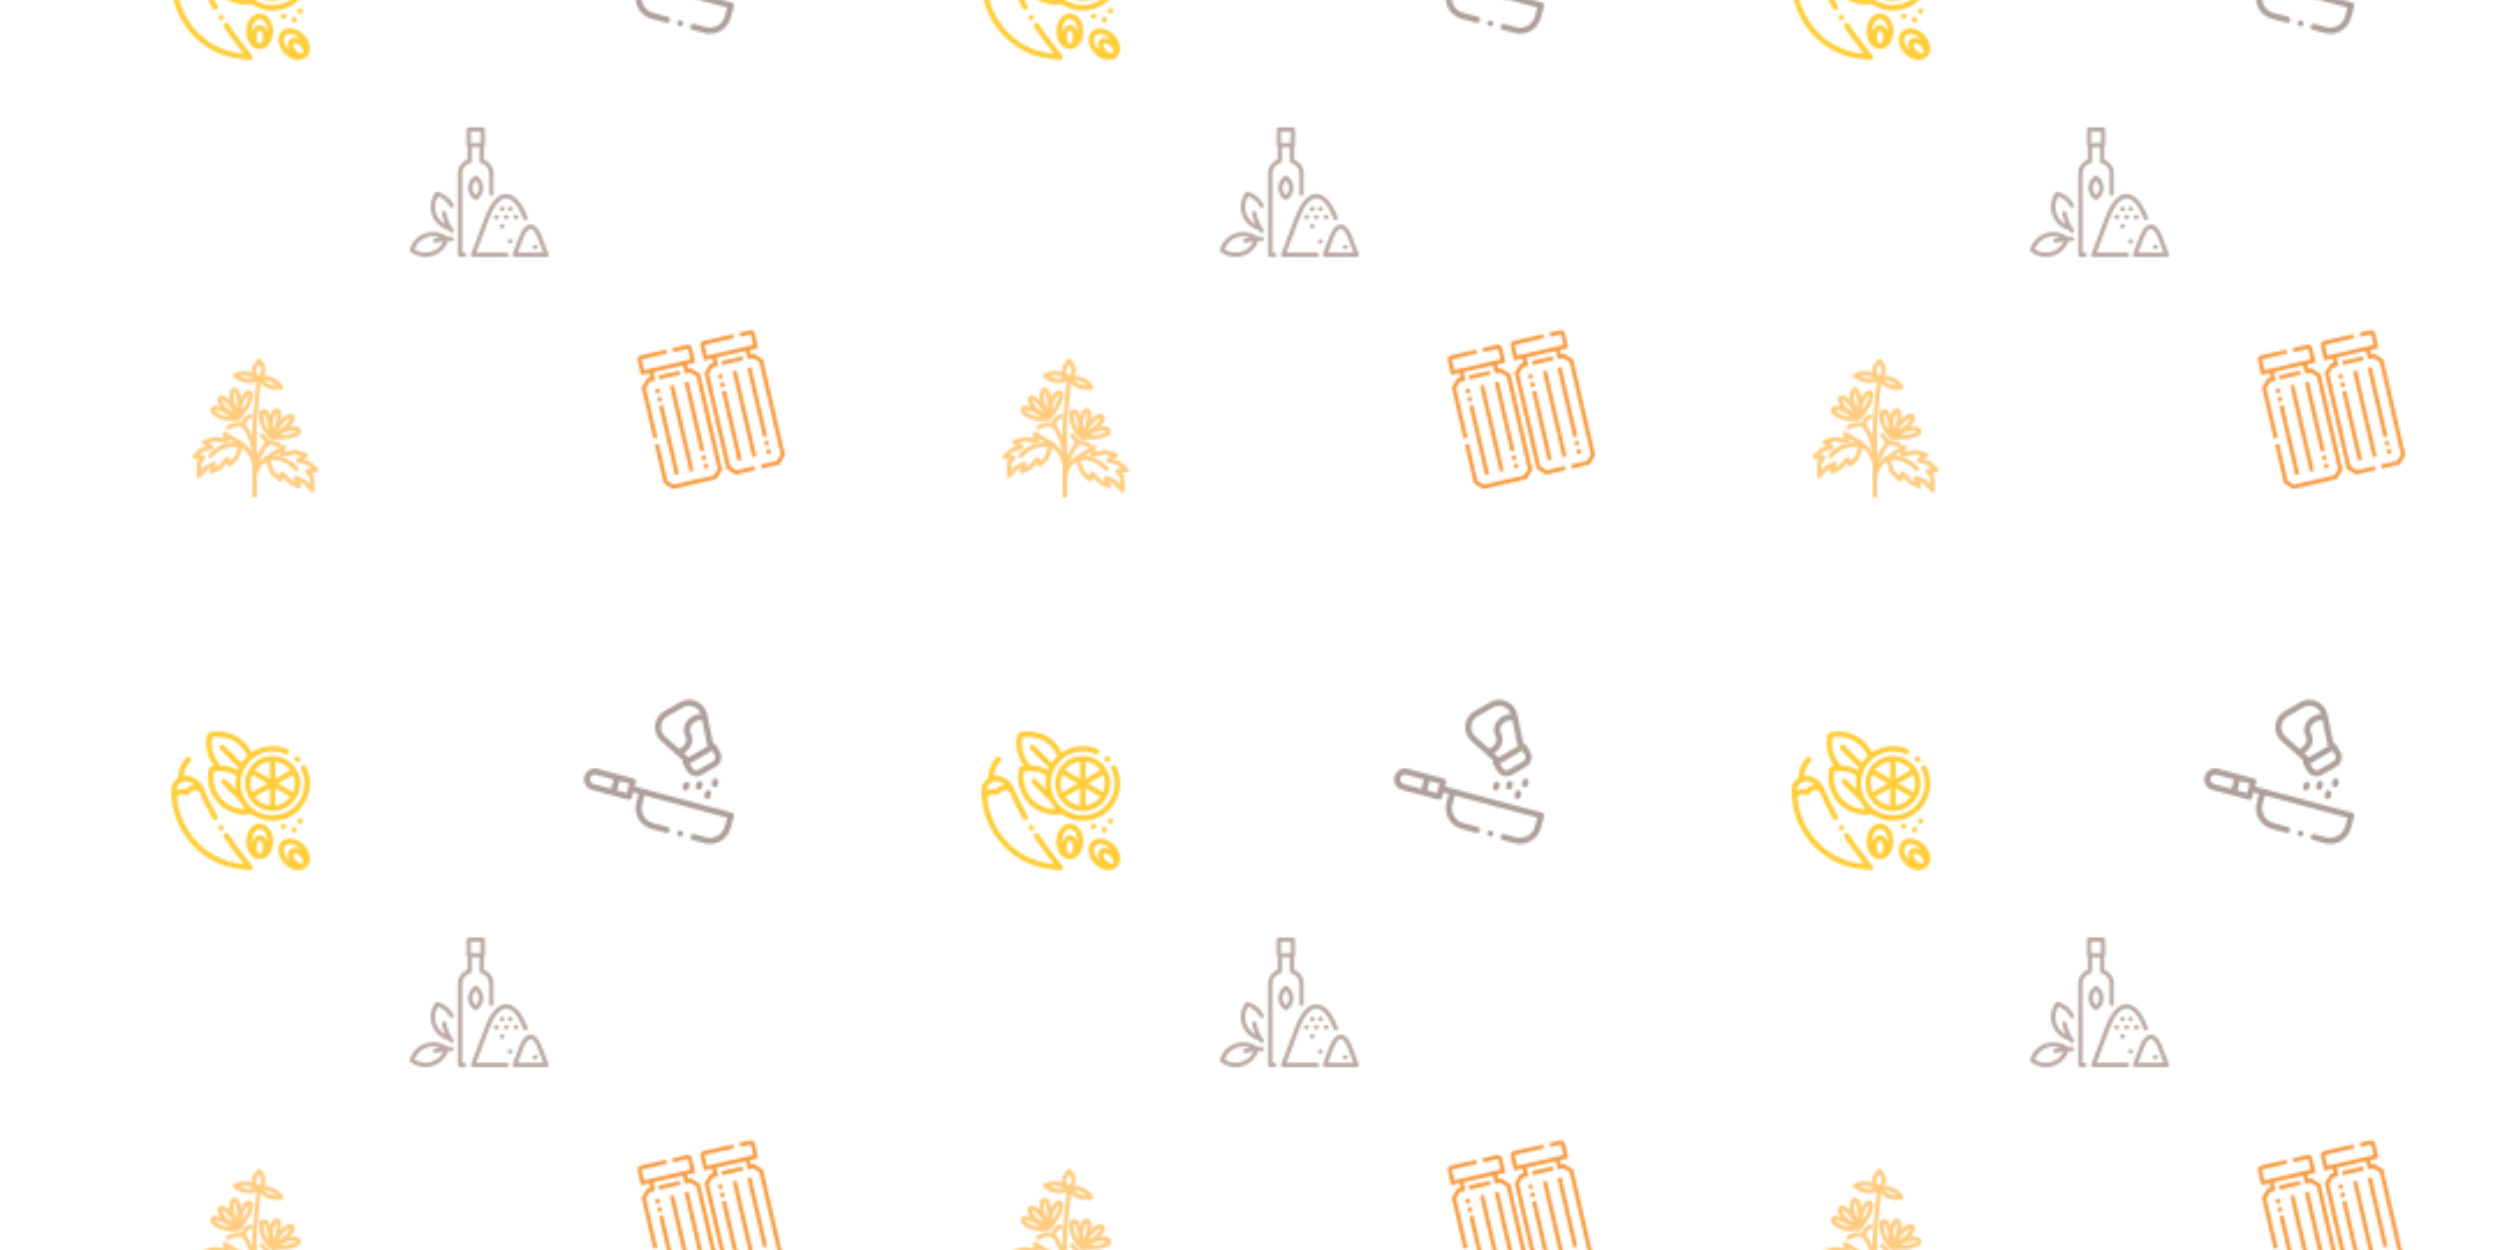 <svg x="0" y="0" width="1080" height="540" viewBox="0 0 1080 540" xmlns="http://www.w3.org/2000/svg" xmlns:xlink="http://www.w3.org/1999/xlink" xmlns:fi="http://pattern.flaticon.com/"><rect x="0px" y="0px" width="100%" height="100%" opacity="1" fill="#ffffff"/><defs><g transform="matrix(0.117 0 0 0.117 74 316)" id="L1_3"><path d="M497.404,130.211c-2.469-4.938-8.474-6.94-13.415-4.471c-4.938,2.47-6.941,8.476-4.471,13.415    c22.739,45.478,13.841,100.209-22.141,136.19c-46.002,46.002-120.853,46.002-166.855,0s-46.002-120.853,0-166.854    c34.296-34.296,85.27-44.139,129.862-25.073c5.078,2.172,10.953-0.186,13.124-5.263c2.171-5.077-0.186-10.954-5.263-13.124    c-25.051-10.711-52.503-13.756-79.391-8.805c-18.785,3.458-36.412,10.698-52.031,21.253    c-6.679-13.704-15.561-26.148-26.474-37.061c-17.01-17.01-38.205-29.313-61.294-35.58c-22.382-6.076-46.136-6.415-68.697-0.984    c-3.651,0.879-6.501,3.729-7.38,7.38c-5.432,22.56-5.091,46.314,0.984,68.697c4.659,17.15,12.652,33.252,23.424,47.374    c-3.655,0.57-7.293,1.281-10.904,2.15c-3.651,0.879-6.501,3.729-7.38,7.38c-5.432,22.56-5.091,46.314,0.984,68.697    c6.268,23.089,18.572,44.284,35.58,61.294c26.076,26.075,61.355,40.405,97.671,40.402c7.352,0,14.753-0.596,22.122-1.793    c22.891,15.899,50.031,24.465,78.491,24.465c36.856,0,71.506-14.352,97.568-40.414C513.594,247.408,523.997,183.4,497.404,130.211    z M151.122,21.993c38.385-7.192,77.272,4.748,105.089,32.565c10.386,10.385,18.614,22.382,24.488,35.672    c-1.462,1.343-2.905,2.71-4.315,4.12c-6.634,6.634-12.447,13.784-17.446,21.318l-63.595-63.595    c-3.904-3.904-10.236-3.904-14.141,0c-3.904,3.904-3.904,10.236,0,14.141l67.592,67.592c-1.327,2.865-2.545,5.769-3.664,8.701    c-19.257-10.516-40.902-16.225-62.777-16.8C155.498,97.993,144.046,59.756,151.122,21.993z M189.808,252.684    c-27.815-27.814-39.756-66.697-32.566-105.081c28.081-5.193,57.553,0.008,82.01,14.575c-3.733,17.04-4.209,34.653-1.442,51.842    l-36.344-36.344c-3.904-3.904-10.236-3.904-14.141,0c-3.904,3.904-3.904,10.236,0,14.141l64.314,64.314    c0.106,0.106,0.221,0.198,0.33,0.298c5.811,11.003,13.211,21.377,22.201,30.784C242.817,287.437,212.301,275.18,189.808,252.684z" fill="#ffc108"/><path d="M298.391,495.738l-34.782-43.999c-18.382-23.254-36.014-47.563-52.406-72.251c-3.056-4.602-9.26-5.853-13.861-2.8    c-4.6,3.056-5.853,9.261-2.799,13.86c16.697,25.146,34.655,49.905,53.378,73.591l19.826,25.082l-13.139-1.528    c-63.968-7.442-122.661-38.135-165.268-86.424l-1.765-2c-38.996-44.195-62.297-99.518-66.771-157.618l5.03-4.228    c4.775-4.013,11.053-5.812,17.23-4.927l13.855,1.979c4.215,0.603,8.352-1.532,10.303-5.319    c4.584-8.898,14.603-13.567,24.366-11.355l10.377,2.352c15.09,34.764,32.123,69.08,50.711,102.064    c2.712,4.81,8.81,6.511,13.62,3.802c4.811-2.712,6.513-8.81,3.802-13.62c-19.073-33.842-36.502-69.109-51.802-104.817    c-11.363-26.523-37.351-43.661-66.206-43.661c-2.135,0-4.235,0.144-6.304,0.395c1.294-20.319,9.804-39.247,24.33-53.774    c3.904-3.904,3.904-10.236,0-14.14s-10.236-3.904-14.14,0c-19.591,19.591-30.381,45.64-30.381,73.346v1.44    C10.293,180.266,0.006,196.944,0,215.987v4.977c-0.002,5.465,0.17,10.914,0.477,16.343c0.001,0.362,0.021,0.724,0.062,1.085    C4.404,302.559,29.629,363.82,72.581,412.5l1.765,2c45.878,51.994,109.076,85.042,177.951,93.055l37.094,4.315    c0.388,0.046,0.774,0.067,1.159,0.067c3.592,0,6.949-1.939,8.729-5.127C301.249,503.279,300.899,498.909,298.391,495.738z     M19.998,215.994c0.006-17.688,14.402-32.078,32.093-32.078c13.129,0,25.434,4.915,34.796,13.339    c-13.09-0.052-25.538,6.051-33.509,16.514l-7.485-1.069c-8.968-1.281-18.047,0.4-25.896,4.643V215.994z" fill="#ffc108"/><path d="M192.316,350.019l-0.167-0.271c-2.886-4.709-9.043-6.185-13.749-3.299c-4.708,2.887-6.186,9.042-3.3,13.75l0.167,0.271    c1.887,3.079,5.17,4.774,8.534,4.774c1.782,0,3.586-0.476,5.215-1.475C193.725,360.883,195.203,354.727,192.316,350.019z" fill="#ffc108"/><path d="M473.03,95.885c-0.5-0.516-1.003-1.027-1.512-1.536c-3.904-3.904-10.236-3.904-14.141,0    c-3.904,3.904-3.904,10.236,0,14.141c0.437,0.435,0.868,0.873,1.295,1.313c1.961,2.023,4.568,3.04,7.18,3.04    c2.507,0,5.016-0.937,6.958-2.82C476.776,106.179,476.874,99.849,473.03,95.885z" fill="#ffc108"/><path d="M373.951,89.931c-56.236,0-101.986,45.751-101.986,101.986s45.751,101.986,101.986,101.986    s101.986-45.751,101.986-101.986S430.187,89.931,373.951,89.931z M298.481,223.945c-4.194-9.845-6.519-20.669-6.519-32.028    c0-11.359,2.325-22.183,6.518-32.027l55.474,32.028L298.481,223.945z M363.953,273.274c-22.585-2.76-42.363-14.72-55.443-32.03    l55.443-32.01V273.274z M363.953,174.598l-55.443-32.01c13.079-17.309,32.858-29.269,55.443-32.03V174.598z M383.949,110.56    c22.585,2.76,42.363,14.72,55.443,32.03l-55.443,32.01V110.56z M383.95,273.274v-64.039l55.443,32.01    C426.312,258.554,406.534,270.514,383.95,273.274z M393.949,191.918l55.474-32.028c4.192,9.844,6.518,20.668,6.518,32.027    c0,11.358-2.325,22.183-6.519,32.028L393.949,191.918z" fill="#ffc108"/><path d="M362.467,360.996c-9.419-13.229-22.271-20.514-36.189-20.514s-26.77,7.285-36.189,20.514    c-8.687,12.199-13.47,28.247-13.47,45.186s4.784,32.987,13.47,45.185c9.419,13.228,22.271,20.514,36.189,20.514    c13.918,0,26.77-7.285,36.189-20.514c8.687-12.198,13.47-28.246,13.47-45.185S371.153,373.196,362.467,360.996z M326.278,451.884    c-4.631,0-11.634-9.837-11.634-24.664c0-14.826,7.003-24.663,11.634-24.663s11.634,9.837,11.634,24.663    C337.912,442.048,330.909,451.884,326.278,451.884z M355.78,410.835c-4.538-16.704-15.883-28.274-29.501-28.274    c-13.618,0-24.963,11.569-29.501,28.274c-0.106-1.533-0.161-3.085-0.161-4.652c-0.001-24.774,13.582-45.703,29.661-45.703    c16.079,0,29.663,20.93,29.663,45.703C355.941,407.75,355.886,409.302,355.78,410.835z" fill="#ffc108"/><path d="M511.125,459.974c-2.484-14.768-10.449-29.498-22.427-41.477c-11.977-11.977-26.707-19.942-41.477-22.427    c-16.015-2.691-30.254,1.244-40.095,11.086c-9.842,9.842-13.779,24.081-11.086,40.096c2.485,14.769,10.449,29.498,22.427,41.475    c11.978,11.977,26.707,19.942,41.477,22.427c3.291,0.554,6.504,0.827,9.623,0.827c12.056-0.001,22.654-4.092,30.473-11.911    C509.882,490.227,513.819,475.988,511.125,459.974z M436.021,477.778c-1.162-1.016-2.301-2.08-3.412-3.19    c-9.064-9.065-15.047-19.949-16.848-30.653c-1.591-9.458,0.364-17.498,5.505-22.638c3.974-3.976,9.68-6.045,16.436-6.045    c1.982,0,4.056,0.179,6.202,0.54c10.704,1.8,21.59,7.783,30.653,16.847c1.109,1.109,2.167,2.245,3.176,3.404    c-15.02-8.601-31.223-8.76-40.853,0.868C427.249,446.543,427.411,462.753,436.021,477.778z M485.901,485.93    c-3.276,3.277-15.185,1.271-25.668-9.213c-10.484-10.484-12.488-22.392-9.213-25.667c0.936-0.936,2.574-1.44,4.682-1.44    c5.276,0,13.495,3.163,20.985,10.653c5.165,5.164,8.875,11.359,10.18,16.996C487.774,481.176,487.412,484.418,485.901,485.93z" fill="#ffc108"/><path d="M483.006,323.893c-1.86-1.86-4.439-2.93-7.069-2.93c-2.63,0-5.208,1.07-7.069,2.93c-1.86,1.86-2.93,4.439-2.93,7.069    s1.07,5.209,2.93,7.068c1.86,1.86,4.439,2.931,7.069,2.931c2.63,0,5.209-1.07,7.069-2.931c1.86-1.859,2.93-4.438,2.93-7.068    S484.866,325.753,483.006,323.893z" fill="#ffc108"/><path d="M421.014,343.412c-1.86-1.86-4.439-2.931-7.069-2.931c-2.63,0-5.208,1.07-7.069,2.931c-1.86,1.859-2.93,4.438-2.93,7.068    c0,2.63,1.07,5.209,2.93,7.069c1.86,1.86,4.439,2.93,7.069,2.93c2.63,0,5.209-1.069,7.069-2.93c1.86-1.861,2.93-4.439,2.93-7.069    C423.944,347.85,422.874,345.271,421.014,343.412z" fill="#ffc108"/><path d="M460.649,355.879c-1.86-1.86-4.439-2.93-7.069-2.93c-2.63,0.001-5.209,1.07-7.069,2.93s-2.93,4.429-2.93,7.069    c0,2.63,1.07,5.209,2.93,7.068c1.86,1.86,4.439,2.931,7.069,2.931s5.209-1.07,7.069-2.931c1.87-1.859,2.93-4.438,2.93-7.068    C463.578,360.308,462.519,357.739,460.649,355.879z" fill="#ffc108"/></g><path d="M208.776,248.205c1.18,0.793,2.542,1.189,3.903,1.189s2.723-0.396,3.903-1.189  c12.754-8.566,20.369-22.845,20.369-38.195c0-15.35-7.614-29.628-20.369-38.194c-2.36-1.586-5.445-1.586-7.806,0  c-12.755,8.567-20.371,22.846-20.371,38.194C188.406,225.359,196.021,239.637,208.776,248.205z M212.679,186.52  c6.503,6.01,10.271,14.485,10.271,23.489c0,9.005-3.768,17.48-10.271,23.49c-6.504-6.011-10.273-14.486-10.273-23.49  C202.406,201.006,206.175,192.531,212.679,186.52z M319.596,425.962c0,3.866-3.134,7-7,7H204.293c-2.299,0-4.452-1.129-5.759-3.021  c-1.307-1.893-1.602-4.306-0.788-6.456l45.644-120.68c17.797-47.064,41.806-72.985,67.604-72.985  c25.799,0,49.809,25.92,67.606,72.986l1.007,2.669c1.365,3.617-0.46,7.655-4.077,9.021c-3.619,1.367-7.656-0.461-9.021-4.077  l-1.006-2.665c-15.364-40.629-35.232-63.934-54.509-63.934c-19.277,0-39.146,23.305-54.51,63.938l-42.06,111.204h98.171  C316.462,418.962,319.596,422.096,319.596,425.962z M72.203,298.187c-8.958-24.379-5.195-51.503,10.064-72.557  c1.668-2.303,4.563-3.366,7.328-2.693c22.761,5.556,41.611,20.808,51.717,41.847c1.674,3.485,0.206,7.667-3.279,9.341  s-7.667,0.205-9.34-3.278c-7.587-15.795-21.193-27.612-37.773-32.99c-10.242,16.621-12.365,37.024-5.576,55.502  c5.385,14.653,15.827,26.6,29.181,33.927c-4.997-10.812-8.631-22.229-10.865-34.162c-0.019-0.099-0.035-0.198-0.049-0.298  c-0.547-3.827,2.112-7.377,5.939-7.923c3.755-0.539,7.229,2.003,7.882,5.705c3.662,19.512,11.47,37.5,23.209,53.464  c2.291,3.114,1.623,7.495-1.492,9.786c-1.249,0.918-2.702,1.36-4.141,1.36c-2.151,0-4.273-0.987-5.646-2.854  c-1.402-1.906-2.753-3.839-4.054-5.797C100.76,340.046,80.978,322.063,72.203,298.187z M175.834,418.962h-6.679V163.531  c0-15.444,10.484-28.886,25.496-32.687c3.106-0.787,5.282-3.582,5.282-6.786V79.299h25.491v44.759c0,3.204,2.176,6,5.283,6.786  c15.011,3.799,25.494,17.24,25.494,32.687v65.395c0,3.866,3.134,7,7,7s7-3.134,7-7v-65.395c0-20-12.409-37.623-30.777-44.595V77.867  c1.675-1.279,2.756-3.297,2.756-5.567V21.776c0-3.866-3.134-7-7-7h-45.005c-3.866,0-7,3.134-7,7v50.523  c0,2.271,1.082,4.289,2.757,5.568v41.069c-18.368,6.973-30.778,24.596-30.778,44.594v262.432c0,3.866,3.134,7,7,7h13.679  c3.866,0,7-3.134,7-7S179.7,418.962,175.834,418.962z M197.176,28.776h31.005v36.523h-31.005V28.776z M343.602,297.232  c3.866,0,7,3.134,7,7s-3.134,7-7,7h-2.101c-3.866,0-7-3.134-7-7s3.134-7,7-7H343.602z M135.672,368.33  c-4.753-0.457-9.503-0.641-14.236-0.67c-20.201-14.955-46.295-19.271-70.276-11.515C26.448,364.136,7.424,383.832,0.27,408.83  c-0.782,2.734,0.167,5.67,2.402,7.428c13.943,10.966,30.914,16.697,48.139,16.697c8.026,0,16.111-1.246,23.965-3.786  c22.971-7.43,41.027-24.975,49.201-47.489c3.446,0.059,6.899,0.254,10.354,0.586c3.846,0.36,7.268-2.45,7.638-6.298  S139.52,368.7,135.672,368.33z M70.469,415.848c-18.727,6.057-39.03,3.134-55.238-7.755c6.761-18.314,21.507-32.57,40.237-38.628  c13.463-4.356,27.74-4.07,40.724,0.481c-5.565,1.005-11.091,2.339-16.564,4.002c-0.06,0.018-0.119,0.037-0.178,0.057l-0.006,0.002  c-3.668,1.223-5.647,5.186-4.424,8.854c1.204,3.612,5.071,5.589,8.693,4.479c8.17-2.481,16.472-4.153,24.847-5.008  C101.101,398.171,87.416,410.367,70.469,415.848z M332.153,382.669c0,3.866-3.134,7-7,7h-2.102c-3.866,0-7-3.134-7-7s3.134-7,7-7  h2.102C329.019,375.669,332.153,378.803,332.153,382.669z M412.504,400.702c0,3.866-3.134,7-7,7h-2.101c-3.866,0-7-3.134-7-7  s3.134-7,7-7h2.101C409.37,393.702,412.504,396.835,412.504,400.702z M287.487,304.232c0,3.866-3.134,7-7,7h-2.102  c-3.866,0-7-3.134-7-7s3.134-7,7-7h2.102C284.353,297.232,287.487,300.366,287.487,304.232z M447.286,423.486l-21.888-57.873  c-11.675-30.874-25.928-37.355-35.828-37.355c-9.901,0-24.154,6.481-35.829,37.354l-21.888,57.874  c-0.813,2.151-0.519,4.563,0.788,6.456c1.307,1.892,3.46,3.021,5.759,3.021h102.338c2.299,0,4.452-1.129,5.759-3.021  C447.804,428.049,448.099,425.637,447.286,423.486z M348.531,418.962l18.304-48.398c6.703-17.725,15.201-28.307,22.734-28.307  c7.532,0,16.031,10.582,22.733,28.308l18.304,48.397H348.531z M289.837,333.718c0-3.866,3.134-7,7-7h2.101c3.866,0,7,3.134,7,7  s-3.134,7-7,7h-2.101C292.971,340.718,289.837,337.584,289.837,333.718z M289.837,277.827c0-3.866,3.134-7,7-7h2.101  c3.866,0,7,3.134,7,7s-3.134,7-7,7h-2.101C292.971,284.827,289.837,281.693,289.837,277.827z M309.945,311.232c-3.866,0-7-3.134-7-7  s3.134-7,7-7h2.1c3.866,0,7,3.134,7,7s-3.134,7-7,7H309.945z M323.051,284.827c-3.866,0-7-3.134-7-7s3.134-7,7-7h2.102  c3.866,0,7,3.134,7,7s-3.134,7-7,7H323.051z" transform="matrix(0.134 0 0 0.134 177 53)" id="L1_4" fill="#785548"/><g transform="matrix(0.117 0 0 0.117 83 155)" id="L1_5"><path d="m301.082 293.051c-1.797 0-3.586-.594-5.066-1.766-2.793-2.219-3.816-5.988-2.527-9.312l8.5-21.988c9.582-24.777 28.18-44.457 52.371-55.398 8.93-4.059 19.496-.07 23.551 8.863 2.664 5.895 1.926 12.773-1.922 17.957l-8.352 11.23c-6.699 9.086-14.859 16.945-24.219 23.328l-37.754 25.68c-1.387.938-2.984 1.406-4.582 1.406zm60.488-73.73c-.176 0-.34.031-.492.102-19.5 8.816-34.656 24.395-42.934 44.031l16.105-10.949c7.832-5.34 14.668-11.926 20.301-19.562l8.363-11.25c.328-.434.391-1.02.16-1.52-.223-.496-.906-.852-1.504-.852zm0 0" fill="#ff9900"/><path d="m298.59 298.426c-3.441 0-6.527-2.172-7.68-5.438-1.184-3.355-.047-7.094 2.809-9.227l18.91-14.121c21.301-15.887 47.52-22.637 73.816-19.035 9.707 1.32 16.547 10.305 15.234 20.031-.883 6.414-5.16 11.848-11.18 14.184l-13.074 5.113c-10.543 4.121-21.629 6.418-32.941 6.832l-45.598 1.652c-.098.008-.199.008-.297.008zm74.035-32.48c-17.219 0-33.934 5.254-48.199 15.25l19.461-.699c9.477-.352 18.773-2.281 27.609-5.734l13.086-5.113c.52-.199.883-.66.965-1.207.102-.82-.477-1.59-1.305-1.703-3.883-.531-7.77-.793-11.617-.793zm0 0" fill="#ff9900"/><path d="m298.02 295.828c-.168 0-.336-.008-.5-.02-3.562-.223-6.562-2.727-7.41-6.191l-5.609-22.934c-6.336-25.793-2.344-52.578 11.238-75.41 5.008-8.434 15.949-11.234 24.387-6.203 5.543 3.297 8.883 9.352 8.707 15.801l-.391 14.051c-.324 11.316-2.535 22.414-6.566 33.004l-16.246 42.652c-1.207 3.172-4.246 5.25-7.609 5.25zm13.016-96.977c-.516 0-1.016.27-1.301.746-10.945 18.391-14.457 39.848-9.996 60.684l6.918-18.156c3.387-8.879 5.238-18.184 5.504-27.664l.387-14.043c.02-.551-.27-1.074-.746-1.355-.238-.141-.504-.211-.766-.211zm0 0" fill="#ff9900"/><path d="m290.832 295.309c-2.395 0-4.734-1.059-6.316-2.996l-14.91-18.305c-16.777-20.602-24.648-46.504-22.145-72.949.445-4.73 2.703-9.008 6.367-12.039 3.668-3.027 8.254-4.434 13.02-4.008 6.414.602 12.023 4.645 14.613 10.551l5.695 12.832c4.582 10.398 7.348 21.379 8.23 32.656l3.562 45.48c.277 3.555-1.789 6.871-5.09 8.195-.984.391-2.012.582-3.027.582zm-25.652-94.09c-.773 0-1.434.59-1.512 1.371-2.012 21.324 4.016 42.227 17 59.156l-1.52-19.422c-.738-9.449-3.055-18.645-6.887-27.348l-5.691-12.836c-.23-.523-.699-.859-1.242-.91-.055-.008-.102-.012-.148-.012zm0 0" fill="#ff9900"/><path d="m172.453 218.68c-2.742 0-5.363-1.387-6.879-3.781l-12.641-19.93c-14.227-22.434-18.973-49.09-13.367-75.059.996-4.641 3.742-8.621 7.738-11.203 3.996-2.578 8.742-3.449 13.398-2.457 6.297 1.359 11.379 6.02 13.277 12.168l4.082 13.461c3.305 10.812 4.754 22.043 4.305 33.355l-1.781 45.621c-.137 3.562-2.574 6.617-6.016 7.547-.703.188-1.414.277-2.117.277zm-15.484-96.539c-.695 0-1.328.484-1.48 1.195-4.52 20.926-1.02 42.379 9.852 60.707l.758-19.445c.375-9.488-.844-18.898-3.617-27.98l-4.078-13.441c-.148-.492-.582-.887-1.117-1.004-.109-.023-.215-.031-.316-.031zm0 0" fill="#ff9900"/><path d="m175.281 223.887c-.793 0-1.602-.117-2.391-.359-3.402-1.047-5.73-4.184-5.75-7.746l-.121-23.562c-.105-26.574 10.055-51.664 28.621-70.668 3.324-3.402 7.77-5.305 12.523-5.363 4.742.16 9.242 1.742 12.641 5.066 4.609 4.5 6.43 11.16 4.746 17.387l-3.672 13.559c-2.961 10.934-7.711 21.211-14.117 30.551l-25.766 37.598c-1.543 2.254-4.078 3.539-6.715 3.539zm33.094-91.348c-.414 0-.832.133-1.086.391-14.961 15.316-23.41 35.348-23.957 56.66l11-16.047c5.367-7.828 9.344-16.441 11.828-25.602l3.668-13.555c.145-.531-.008-1.098-.402-1.48-.25-.242-.652-.367-1.051-.367zm0 0" fill="#ff9900"/><path d="m172.852 222.793c-1.051 0-2.121-.207-3.141-.633l-21.77-9.117c-24.504-10.258-43.648-29.398-53.906-53.898-1.84-4.391-1.855-9.234-.047-13.637 1.812-4.402 5.223-7.832 9.613-9.664 5.934-2.488 12.766-1.555 17.84 2.414l11.051 8.672c8.914 6.98 16.535 15.359 22.652 24.902l24.57 38.43c1.922 3.004 1.668 6.898-.629 9.629-1.582 1.879-3.879 2.902-6.234 2.902zm-62.391-72.039c-.199 0-.398.039-.586.117-.66.273-1.094 1.328-.816 1.988 8.266 19.746 23.43 35.348 42.859 44.152l-10.488-16.402c-5.121-7.984-11.508-15.008-18.984-20.863l-11.051-8.676c-.27-.207-.598-.316-.934-.316zm0 0" fill="#ff9900"/><path d="m140.215 229.457c-24.816 0-48.469-9.035-67.055-25.703-7.305-6.543-7.926-17.816-1.387-25.129 4.316-4.816 10.883-6.926 17.207-5.488l13.691 3.094c11.039 2.492 21.512 6.805 31.125 12.809l38.684 24.18c3.02 1.887 4.465 5.523 3.562 8.969-.906 3.449-3.941 5.91-7.504 6.07l-23.613 1.09c-1.574.074-3.145.109-4.711.109zm-55.176-40.477c-.43 0-.844.18-1.133.504-.551.617-.5 1.578.125 2.141 15.938 14.297 36.355 21.824 57.621 21.535l-16.488-10.309c-8.055-5.035-16.828-8.645-26.082-10.734l-13.699-3.098c-.113-.027-.227-.039-.344-.039zm0 0" fill="#ff9900"/><path d="m320.094 325.719c-1.227 0-2.465-.277-3.633-.859-9.48-4.738-20.113-7.254-30.672-6.879l-3.672.078c-2.285-.016-4.676-.953-6.27-2.734l-24.172-27.234c-2.98-3.363-2.68-8.508.684-11.496 3.348-2.984 8.5-2.688 11.5.684l21.668 24.418c13.113-.371 26.406 2.688 38.215 8.598 4.023 2.012 5.656 6.902 3.645 10.926-1.434 2.852-4.305 4.5-7.293 4.5zm0 0" fill="#ff9900"/><path d="m132.828 261.746c-2.633 0-5.219-1.277-6.785-3.633-2.492-3.742-1.48-8.797 2.258-11.289 16.051-10.695 35.68-14.73 54.562-11.328 3.363-13.832 13.602-25.266 27.559-29.914l1.227-.414c4.27-1.438 8.883.863 10.316 5.121 1.434 4.262-.859 8.879-5.121 10.312l-1.254.422c-10.551 3.52-17.629 13.332-17.629 24.434 0 2.508-1.156 4.871-3.133 6.414-1.973 1.551-4.555 2.098-6.984 1.484l-4.07-1.02c-15.871-3.961-32.801-1.043-46.438 8.035-1.387.93-2.957 1.375-4.508 1.375zm0 0" fill="#ff9900"/><path d="m24.969 441.418c-.977 0-1.957-.176-2.898-.535-3.191-1.215-5.289-4.301-5.246-7.711l.637-49.254c.023-1.766.617-3.469 1.691-4.867l5.977-7.762-17.215-1.543c-3.168-.285-5.879-2.387-6.945-5.383-1.066-3-.285-6.34 1.992-8.559l24.949-24.316c.902-.883 2-1.543 3.207-1.93l20.801-6.633-12.559-8.223c-2.629-1.727-4.035-4.801-3.605-7.91.418-3.117 2.598-5.711 5.594-6.664l37.105-11.832c1.242-.398 2.562-.488 3.844-.262l34.285 5.867-3.883-14.996c-.832-3.223.371-6.625 3.051-8.598 2.684-1.973 6.289-2.105 9.109-.375l61.098 37.734c3.246 2.004 4.668 5.996 3.41 9.598l-17.91 51.496c-.41 1.191-1.102 2.273-2.004 3.156l-24.941 24.316c-1.875 1.82-4.523 2.625-7.09 2.195-2.578-.453-4.785-2.121-5.922-4.477l-4.219-8.715-19.41 22.344c-.723.836-1.605 1.512-2.598 1.996l-29.742 14.395c-2.957 1.414-6.504.938-8.961-1.25-2.457-2.188-3.355-5.645-2.273-8.754l3.773-10.863-10.551 5.105-26.402 30.402c-1.582 1.816-3.84 2.805-6.148 2.805zm8.742-54.582-.312 24.316 12.922-14.879c.723-.832 1.605-1.512 2.598-1.996l29.75-14.398c2.957-1.426 6.496-.938 8.961 1.246 2.457 2.188 3.355 5.648 2.273 8.754l-3.773 10.871 10.543-5.105 26.41-30.406c1.793-2.07 4.531-3.094 7.219-2.734 2.715.355 5.066 2.059 6.254 4.523l4.676 9.66 15.477-15.094 15.133-43.504-38.293-23.656 1.961 7.57c.691 2.68-.023 5.52-1.891 7.555-1.871 2.035-4.656 2.996-7.367 2.512l-44.742-7.656-18.91 6.035 12.555 8.211c2.629 1.727 4.031 4.805 3.605 7.914-.422 3.117-2.602 5.699-5.59 6.664l-35.27 11.25-10.891 10.617 14.348 1.289c2.965.27 5.539 2.121 6.734 4.844 1.191 2.727.805 5.883-1.008 8.238zm0 0" fill="#ff9900"/><path d="m443.961 493.973c-2.219 0-4.398-.91-5.965-2.602l-28.699-30.91-12.078-5.359 4.637 12.047c1.184 3.07.406 6.551-1.98 8.828-2.387 2.266-5.91 2.863-8.914 1.543l-31.586-14.012c-1.008-.445-1.914-1.098-2.672-1.898l-21.422-23.086-4.332 9.773c-1.059 2.395-3.207 4.137-5.773 4.668-2.578.559-5.227-.199-7.16-1.949l-26.906-24.547c-.93-.859-1.656-1.906-2.109-3.094l-20.5-53.18c-1.375-3.562-.086-7.594 3.086-9.711l62.535-41.547c2.773-1.836 6.383-1.812 9.121.07 2.742 1.887 4.062 5.25 3.332 8.496l-3.668 16.355 36.188-7.434c1.281-.262 2.609-.215 3.859.141l39.172 11.086c3.02.852 5.277 3.371 5.812 6.465.523 3.102-.781 6.227-3.348 8.031l-13.473 9.465 22.719 6.422c1.219.344 2.332.965 3.27 1.816l26.91 24.539c2.344 2.145 3.234 5.461 2.273 8.492-.973 3.027-3.609 5.215-6.762 5.605l-18.598 2.297 6.941 8.414c1.121 1.359 1.773 3.047 1.855 4.809l2.367 51.449c.16 3.41-1.836 6.562-4.984 7.879-1.02.43-2.082.637-3.148.637zm-61.414-62.426c1.113 0 2.242.234 3.301.703l31.578 14c1.008.445 1.914 1.098 2.664 1.902l14.711 15.848-1.219-26.535-14.656-17.758c-1.891-2.297-2.383-5.438-1.277-8.195 1.098-2.762 3.609-4.699 6.559-5.066l15.754-1.949-12.406-11.312-37.332-10.562c-3.023-.848-5.281-3.371-5.805-6.465-.535-3.102.77-6.227 3.34-8.031l13.469-9.469-20.801-5.883-46.574 9.57c-2.68.543-5.512-.293-7.445-2.266-1.938-1.969-2.742-4.793-2.137-7.488l1.988-8.875-40.215 26.719 17.461 45.293 17.137 15.641 4.766-10.734c1.109-2.504 3.402-4.277 6.098-4.73 2.742-.445 5.445.484 7.316 2.488l28.68 30.91 12.09 5.359-4.637-12.039c-1.184-3.07-.406-6.551 1.98-8.828 1.543-1.473 3.562-2.246 5.613-2.246zm0 0" fill="#ff9900"/><path d="m230.531 488.57c-4.496 0-8.145-3.641-8.145-8.141v-72.785c0-37.57-20.266-72.496-52.895-91.145-3.902-2.234-5.262-7.203-3.031-11.109 2.238-3.902 7.215-5.262 11.109-3.027 37.688 21.535 61.102 61.879 61.102 105.281v72.785c.004 4.5-3.645 8.141-8.141 8.141zm0 0" fill="#ff9900"/><path d="m230.531 513c-4.496 0-8.145-3.641-8.145-8.145v-63.352c-.004-50.352 18.043-99.137 50.82-137.367 2.934-3.426 8.074-3.809 11.477-.883 3.418 2.926 3.816 8.062.883 11.473-30.242 35.293-46.895 80.316-46.891 126.777v63.352c0 4.504-3.648 8.145-8.145 8.145zm0 0" fill="#ff9900"/><path d="m230.531 504.855c-4.496 0-8.145-3.641-8.145-8.141v-260.566l16.328-163.668c.449-4.469 4.395-7.73 8.914-7.289 4.477.449 7.734 4.438 7.289 8.914l-16.285 162.852.043 259.758c0 4.5-3.648 8.141-8.145 8.141zm0 0" fill="#ff9900"/><path d="m328.246 114.008h-19.238c-21.27 0-41.277-8.281-56.324-23.328l-11.625-11.629c-2.184-2.184-2.941-5.406-1.969-8.336.98-2.926 3.523-5.047 6.582-5.484l9.996-1.426c31.805-4.512 63.031 10.328 79.555 37.871 1.512 2.516 1.555 5.648.105 8.199s-4.148 4.133-7.082 4.133zm-63.871-34.668c11.953 11.855 27.793 18.383 44.633 18.383h2.617c-12.398-12.363-29.352-19.145-47.25-18.383zm0 0" fill="#ff9900"/><path d="m208.926 89.625c-13.488 0-26.816-3.461-38.895-10.254l-16.77-9.418c-2.559-1.438-4.148-4.141-4.156-7.074-.008-2.934 1.559-5.645 4.105-7.102 27.898-15.914 62.402-13.59 87.914 5.945l8.023 6.137c2.449 1.875 3.625 4.973 3.047 8-.582 3.027-2.824 5.469-5.789 6.305l-15.832 4.461c-7.152 2.008-14.426 3-21.648 3zm-33.199-25.73 2.281 1.281c14.684 8.254 31.691 10.328 47.93 5.836-15.145-9.348-33.355-11.828-50.211-7.117zm0 0" fill="#ff9900"/><path d="m246.816 81.438c-1.238 0-2.488-.285-3.641-.859-.953-.477-1.902-.996-2.82-1.547-19.801-11.887-26.238-37.648-14.363-57.441.176-.289.363-.574.574-.84l13.848-17.629c1.438-1.832 3.594-2.957 5.918-3.098 2.312-.191 4.598.73 6.242 2.371l8.145 8.145c.27.27.523.562.754.871 7.832 10.441 11.133 23.301 9.281 36.223-1.848 12.918-8.613 24.348-19.055 32.176-1.43 1.074-3.156 1.629-4.883 1.629zm-7.105-51.055c-3.32 5.762-4.258 12.473-2.633 18.945 1.383 5.547 4.508 10.363 8.922 13.848 4.641-4.867 7.664-11.051 8.633-17.852 1.203-8.426-.875-16.824-5.859-23.703l-1.227-1.219zm0 0" fill="#ff9900"/><path d="m230.531 453.621c-4.496 0-8.145-3.641-8.145-8.141v-75.09c0-43.473-13.535-85.012-39.148-120.137-2.648-3.633-1.855-8.727 1.781-11.379 3.633-2.648 8.727-1.84 11.379 1.781 27.656 37.93 42.273 82.793 42.273 129.734v21.277c9.113-13.582 21.742-24.855 37.074-32.523.828-.414 1.719-.684 2.633-.793l2.035-.254c42.262-5.266 83.82 11.102 111.086 43.84 2.879 3.449 2.41 8.586-1.051 11.465-3.449 2.879-8.586 2.41-11.465-1.051-23.699-28.441-59.801-42.66-96.551-38.098l-.621.082c-26.641 13.875-43.137 41.016-43.141 71.145.004 4.5-3.645 8.141-8.141 8.141zm0 0" fill="#ff9900"/><path d="m67.672 366.43c-1.785 0-3.582-.578-5.082-1.781-3.512-2.812-4.082-7.934-1.27-11.449 22.25-27.809 55.434-43.758 91.039-43.77h29.316c4.496 0 8.145 3.645 8.145 8.145s-3.648 8.145-8.145 8.145h-29.316c-30.633.008-59.18 13.73-78.324 37.66-1.605 2.012-3.977 3.051-6.363 3.051zm0 0" fill="#ff9900"/></g><g transform="matrix(0.126 0.034 -0.034 0.126 265.021 288.833)" id="L1_6"><path d="m333.541 327.74c-5.522 0-10-4.477-10-10v-9.191c0-5.523 4.478-10 10-10s10 4.477 10 10v9.191c0 5.523-4.478 10-10 10z" fill="#5c3f36"/><path d="m423.213 292.2c-5.522 0-10-4.477-10-10v-9.192c0-5.523 4.478-10 10-10s10 4.477 10 10v9.192c0 5.523-4.478 10-10 10z" fill="#5c3f36"/><path d="m409.937 336.163c-5.522 0-10-4.477-10-10v-9.191c0-5.523 4.478-10 10-10s10 4.477 10 10v9.191c0 5.523-4.478 10-10 10z" fill="#5c3f36"/><path d="m374.702 313.953c-5.522 0-10-4.477-10-10v-9.191c0-5.523 4.478-10 10-10s10 4.477 10 10v9.191c0 5.522-4.477 10-10 10z" fill="#5c3f36"/><path d="m411.849 173.857-18.184-18.184c-2.882-2.881-7.082-3.636-10.656-2.266l-44.187-87.481c-8.933-17.686-25.276-29.626-44.841-32.76-19.562-3.133-38.818 3.104-52.829 17.114l-42.174 42.174c-14.01 14.01-20.248 33.266-17.113 52.83 3.134 19.563 15.074 35.907 32.759 44.839l87.481 44.187c-1.37 3.574-.614 7.775 2.267 10.656l18.184 18.184c7.085 7.084 16.39 10.626 25.695 10.626s18.611-3.542 25.696-10.626l37.901-37.901c6.863-6.863 10.644-15.989 10.644-25.695s-3.78-18.833-10.643-25.697zm-108.78-33.628-.741-.742c-4.513-4.513-6.625-11.046-5.947-18.396.741-8.043 4.65-15.973 11.007-22.329 5.734-5.733 12.99-9.532 20.196-10.726l40.129 79.448-51.531 51.531-18.574-9.382c.134-.132.267-.264.4-.396 20.42-20.422 22.69-51.38 5.061-69.008zm-101.456 1.891c-2.107-13.155 2.087-26.104 11.508-35.524l42.174-42.174c7.822-7.823 18.076-12.042 28.862-12.042 2.203 0 4.43.176 6.661.534 11.144 1.785 20.734 7.82 27.058 16.852-8.995 2.663-17.525 7.748-24.631 14.853-9.651 9.651-15.61 21.951-16.779 34.635-1.233 13.375 2.929 25.584 11.718 34.373l.741.742c9.833 9.833 7.563 28.102-5.059 40.724-1.769 1.768-3.664 3.351-5.669 4.735l-54.556-27.556c-11.892-6.007-19.92-16.997-22.028-30.152zm196.093 68.986-37.901 37.901c-6.37 6.37-16.734 6.372-23.106 0l-11.112-11.112 61.008-61.008 11.111 11.113c3.086 3.086 4.786 7.189 4.786 11.553s-1.7 8.467-4.786 11.553z" fill="#5c3f36"/><path d="m355.56 479.627c-4.182 0-7.995-2.709-9.405-6.636-1.391-3.874-.2-8.32 2.936-10.987 3.271-2.781 8.098-3.142 11.745-.873 3.497 2.175 5.339 6.404 4.534 10.446-.919 4.614-5.103 8.05-9.81 8.05z" fill="#5c3f36"/><path d="m502 358.575h-332.162v-14.463c0-5.523-4.478-10-10-10h-124.025c-19.748 0-35.813 16.065-35.813 35.813v.342c0 19.748 16.065 35.813 35.813 35.813h124.024c5.522 0 10-4.477 10-10v-17.505h18.921v29.953c0 38.95 31.479 70.685 70.334 71.094.096.002.191.004.287.004h50.794c5.522 0 10-4.477 10-10s-4.478-10-10-10h-50.317c-28.176 0-51.098-22.922-51.098-51.098v-29.953h283.242v29.953c0 28.175-22.922 51.098-51.098 51.098h-40.316c-5.522 0-10 4.477-10 10s4.478 10 10 10h40.793c.096 0 .191-.001.287-.004 38.855-.41 70.334-32.145 70.334-71.095v-39.953c0-5.522-4.478-9.999-10-9.999zm-482 11.691v-.342c0-8.719 7.094-15.813 15.813-15.813h60.548v31.968h-60.548c-8.719.001-15.813-7.093-15.813-15.813zm129.838 15.814h-33.477v-31.968h33.477z" fill="#5c3f36"/></g><g transform="matrix(0.113 -0.026 0.026 0.113 271.43 154.769)" id="L1_7"><path d="M207.452,88.158L207.452,88.158v-16.95h32.057v-55.64C239.51,6.984,232.526,0,223.942,0h-56.101v15.107h56.101     c0.237,0,0.46,0.224,0.46,0.46v40.533H47.164V15.568c0-0.237,0.225-0.46,0.461-0.46h96.172V0H47.625     c-8.584,0-15.569,6.984-15.569,15.568v55.64h32.058v16.95H52.511l-28.468,28.468v195.475H39.15V122.884l19.618-19.618h20.454     V71.208h113.124v32.058H212.8l19.618,19.618v354.391L212.8,496.894H58.768L39.15,477.275V336.144H24.042v147.389l28.468,28.468     h166.546l28.468-28.468V116.626l-28.468-28.468H207.452z" fill="#f57a00"/><rect x="95px" y="88px" width="80px" height="15px" fill="#f57a00"/><rect x="128px" y="135px" width="15px" height="328px" fill="#f57a00"/><rect x="72px" y="199px" width="15px" height="264px" fill="#f57a00"/><rect x="72px" y="135px" width="15px" height="16px" fill="#f57a00"/><rect x="72px" y="167px" width="15px" height="16px" fill="#f57a00"/><rect x="184px" y="135px" width="15px" height="264px" fill="#f57a00"/><rect x="184px" y="448px" width="15px" height="16px" fill="#f57a00"/><rect x="184px" y="416px" width="15px" height="16px" fill="#f57a00"/><path d="M459.489,88.158h-11.603v-16.95h32.058v-55.64C479.942,6.984,472.959,0,464.374,0h-40.073v15.107h40.073     c0.237,0,0.46,0.224,0.46,0.46v40.533H287.596V15.568c0-0.237,0.225-0.46,0.461-0.46h112.201V0H288.058     c-8.584,0-15.569,6.984-15.569,15.568v55.64h32.058v16.95h-11.603l-28.468,28.468v366.906l28.468,28.468h75.259v-15.107h-69.001     l-19.618-19.618V122.884l19.618-19.618h20.454V71.208h113.123v32.058h20.454l19.618,19.618v354.391l-19.618,19.618h-60.986     v15.107h67.244l28.469-28.468V116.626L459.489,88.158z" fill="#f57a00"/><rect x="336px" y="88px" width="80px" height="15px" fill="#f57a00"/><rect x="368px" y="135px" width="15px" height="328px" fill="#f57a00"/><rect x="312px" y="199px" width="15px" height="264px" fill="#f57a00"/><rect x="312px" y="135px" width="15px" height="16px" fill="#f57a00"/><rect x="312px" y="167px" width="15px" height="16px" fill="#f57a00"/><rect x="424px" y="135px" width="15px" height="264px" fill="#f57a00"/><rect x="424px" y="448px" width="15px" height="16px" fill="#f57a00"/><rect x="424px" y="416px" width="15px" height="16px" fill="#f57a00"/></g></defs><g fi:class="KUsePattern" opacity="0.8"><pattern id="pattern_L1_3" width="350" height="350" patternUnits="userSpaceOnUse"><use xlink:href="#L1_3" x="-350" y="-350"/><use xlink:href="#L1_3" x="0" y="-350"/><use xlink:href="#L1_3" x="350" y="-350"/><use xlink:href="#L1_3" x="-350" y="0"/><use xlink:href="#L1_3" x="0" y="0"/><use xlink:href="#L1_3" x="350" y="0"/><use xlink:href="#L1_3" x="-350" y="350"/><use xlink:href="#L1_3" x="0" y="350"/><use xlink:href="#L1_3" x="350" y="350"/></pattern><rect x="0" y="0" width="100%" height="100%" fill="url(#pattern_L1_3)"/></g><g fi:class="KUsePattern" opacity="0.5"><pattern id="pattern_L1_4" width="350" height="350" patternUnits="userSpaceOnUse"><use xlink:href="#L1_4" x="-350" y="-350"/><use xlink:href="#L1_4" x="0" y="-350"/><use xlink:href="#L1_4" x="350" y="-350"/><use xlink:href="#L1_4" x="-350" y="0"/><use xlink:href="#L1_4" x="0" y="0"/><use xlink:href="#L1_4" x="350" y="0"/><use xlink:href="#L1_4" x="-350" y="350"/><use xlink:href="#L1_4" x="0" y="350"/><use xlink:href="#L1_4" x="350" y="350"/></pattern><rect x="0" y="0" width="100%" height="100%" fill="url(#pattern_L1_4)"/></g><g fi:class="KUsePattern" opacity="0.5"><pattern id="pattern_L1_5" width="350" height="350" patternUnits="userSpaceOnUse"><use xlink:href="#L1_5" x="-350" y="-350"/><use xlink:href="#L1_5" x="0" y="-350"/><use xlink:href="#L1_5" x="350" y="-350"/><use xlink:href="#L1_5" x="-350" y="0"/><use xlink:href="#L1_5" x="0" y="0"/><use xlink:href="#L1_5" x="350" y="0"/><use xlink:href="#L1_5" x="-350" y="350"/><use xlink:href="#L1_5" x="0" y="350"/><use xlink:href="#L1_5" x="350" y="350"/></pattern><rect x="0" y="0" width="100%" height="100%" fill="url(#pattern_L1_5)"/></g><g fi:class="KUsePattern" opacity="0.5"><pattern id="pattern_L1_6" width="350" height="350" patternUnits="userSpaceOnUse"><use xlink:href="#L1_6" x="-350" y="-350"/><use xlink:href="#L1_6" x="0" y="-350"/><use xlink:href="#L1_6" x="350" y="-350"/><use xlink:href="#L1_6" x="-350" y="0"/><use xlink:href="#L1_6" x="0" y="0"/><use xlink:href="#L1_6" x="350" y="0"/><use xlink:href="#L1_6" x="-350" y="350"/><use xlink:href="#L1_6" x="0" y="350"/><use xlink:href="#L1_6" x="350" y="350"/></pattern><rect x="0" y="0" width="100%" height="100%" fill="url(#pattern_L1_6)"/></g><g fi:class="KUsePattern" opacity="0.75"><pattern id="pattern_L1_7" width="350" height="350" patternUnits="userSpaceOnUse"><use xlink:href="#L1_7" x="-350" y="-350"/><use xlink:href="#L1_7" x="0" y="-350"/><use xlink:href="#L1_7" x="350" y="-350"/><use xlink:href="#L1_7" x="-350" y="0"/><use xlink:href="#L1_7" x="0" y="0"/><use xlink:href="#L1_7" x="350" y="0"/><use xlink:href="#L1_7" x="-350" y="350"/><use xlink:href="#L1_7" x="0" y="350"/><use xlink:href="#L1_7" x="350" y="350"/></pattern><rect x="0" y="0" width="100%" height="100%" fill="url(#pattern_L1_7)"/></g></svg>